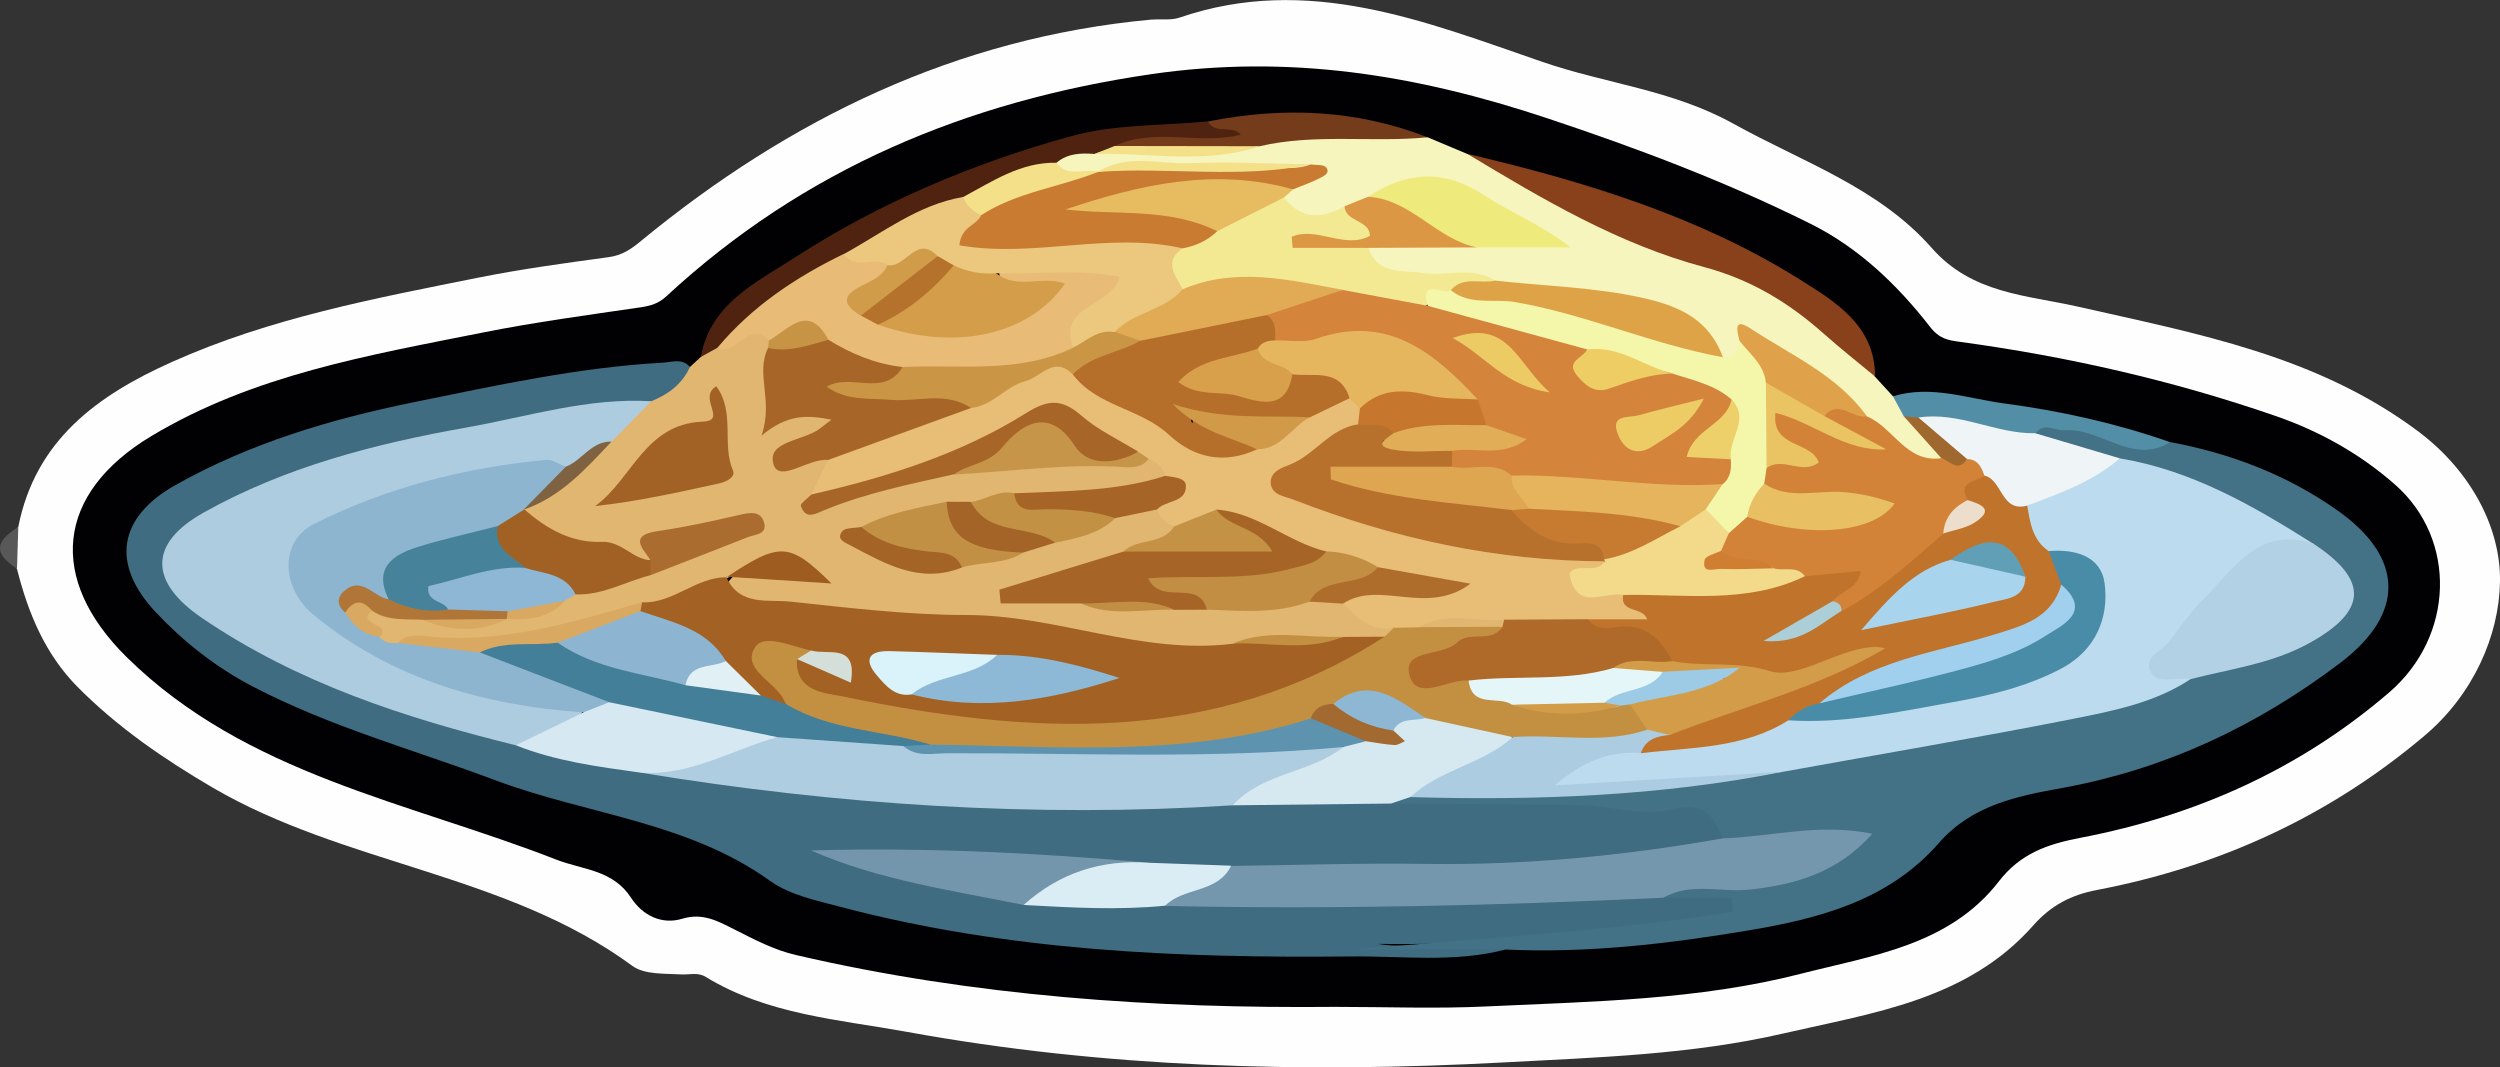 <?xml version="1.0" encoding="utf-8"?>
<!-- Generator: Adobe Illustrator 23.0.2, SVG Export Plug-In . SVG Version: 6.00 Build 0)  -->
<svg version="1.1" id="Camada_1" xmlns="http://www.w3.org/2000/svg" xmlns:xlink="http://www.w3.org/1999/xlink" x="0px" y="0px"
	 viewBox="0 0 213.21 91.02" style="enable-background:new 0 0 213.21 91.02;" xml:space="preserve">
<rect x="0" y="0" width="213.21" height="91.02" fill="#333333" stroke="none"/>
<style type="text/css">
	.st0{fill:#FEFEFE;}
	.st1{fill:#585858;}
	.st2{fill:#010002;}
	.st3{fill:#3F6C80;}
	.st4{fill:#437185;}
	.st5{fill:#E1B670;}
	.st6{fill:#F6F5BD;}
	.st7{fill:#89411B;}
	.st8{fill:#4F2310;}
	.st9{fill:#538EA7;}
	.st10{fill:#743C1B;}
	.st11{fill:#AECCDF;}
	.st12{fill:#AFCDE0;}
	.st13{fill:#7497AD;}
	.st14{fill:#D6E9F1;}
	.st15{fill:#D6E8F1;}
	.st16{fill:#7496AC;}
	.st17{fill:#DAECF4;}
	.st18{fill:#BCDBEE;}
	.st19{fill:#B2D1E5;}
	.st20{fill:#ACCCE1;}
	.st21{fill:#EFF5F7;}
	.st22{fill:#A36224;}
	.st23{fill:#E8BD76;}
	.st24{fill:#C39042;}
	.st25{fill:#8DB5D0;}
	.st26{fill:#E8BB76;}
	.st27{fill:#A76627;}
	.st28{fill:#A66526;}
	.st29{fill:#A36225;}
	.st30{fill:#A26124;}
	.st31{fill:#C18E44;}
	.st32{fill:#8DB7D4;}
	.st33{fill:#A66426;}
	.st34{fill:#AB6D2F;}
	.st35{fill:#C19044;}
	.st36{fill:#C79549;}
	.st37{fill:#AF6D2C;}
	.st38{fill:#C29144;}
	.st39{fill:#C49244;}
	.st40{fill:#D9A861;}
	.st41{fill:#A56427;}
	.st42{fill:#A46426;}
	.st43{fill:#9E5C20;}
	.st44{fill:#B07638;}
	.st45{fill:#7E6242;}
	.st46{fill:#C79446;}
	.st47{fill:#D28337;}
	.st48{fill:#F3E992;}
	.st49{fill:#F4F6A9;}
	.st50{fill:#C97B31;}
	.st51{fill:#DFA347;}
	.st52{fill:#EEEA7C;}
	.st53{fill:#E7BB5F;}
	.st54{fill:#DB9743;}
	.st55{fill:#DFA24A;}
	.st56{fill:#F3E089;}
	.st57{fill:#9F682E;}
	.st58{fill:#ECC77E;}
	.st59{fill:#437F98;}
	.st60{fill:#5D93AF;}
	.st61{fill:#8EB7D3;}
	.st62{fill:#A26931;}
	.st63{fill:#C0732B;}
	.st64{fill:#498CA7;}
	.st65{fill:#D39C49;}
	.st66{fill:#8DB5D1;}
	.st67{fill:#8DB9D7;}
	.st68{fill:#DAF2F9;}
	.st69{fill:#E1F0F4;}
	.st70{fill:#D5DFDA;}
	.st71{fill:#B66E2B;}
	.st72{fill:#B7712C;}
	.st73{fill:#AF6928;}
	.st74{fill:#F2DA8A;}
	.st75{fill:#E5B65D;}
	.st76{fill:#CA9646;}
	.st77{fill:#C7772D;}
	.st78{fill:#D09A48;}
	.st79{fill:#E4F6F7;}
	.st80{fill:#9DCAE4;}
	.st81{fill:#46829A;}
	.st82{fill:#D39D4A;}
	.st83{fill:#B5722D;}
	.st84{fill:#D19C4A;}
	.st85{fill:#E8BF62;}
	.st86{fill:#EAC463;}
	.st87{fill:#ABCED7;}
	.st88{fill:#EDDECB;}
	.st89{fill:#D07E32;}
	.st90{fill:#D4853B;}
	.st91{fill:#E1AB55;}
	.st92{fill:#E5B45D;}
	.st93{fill:#EECD64;}
	.st94{fill:#EED06B;}
	.st95{fill:#A1D0EE;}
	.st96{fill:#A8D4EE;}
	.st97{fill:#619FB7;}
	.st98{fill:#D8A04B;}
	.st99{fill:#DEA650;}
	.st100{fill:#C77B30;}
	.st101{fill:#E2AD57;}
	.st102{fill:#EDCB65;}
	.st103{fill:#EDCB64;}
</style>
<g>
	<path class="st0" d="M1.56,44.94c1.46-7.4,6.74-11.22,13.1-14.07c8.39-3.76,17.35-5.43,26.28-7.22c3.63-0.72,7.31-1.22,10.98-1.72
		c1.14-0.16,1.91-0.68,2.77-1.4C67.36,10.12,81.58,3.22,98.1,1.68c0.84-0.08,1.74,0.08,2.5-0.18c10.95-3.75,20.96,0.34,30.98,3.79
		c5.37,1.85,11.04,2.37,16.25,5.26c5.85,3.25,12.37,5.43,16.9,10.58c3.46,3.94,8.07,4.02,12.52,5.03
		c10.14,2.3,20.4,4.17,29.05,10.68c4.36,3.29,6.98,8.1,6.91,12.76c-0.07,4.63-2.3,9.65-6.42,13.13
		c-8.16,6.9-17.52,11.17-27.95,13.17c-2.2,0.42-3.91,1.3-5.43,3.02c-5.63,6.38-13.69,7.46-21.33,9.22
		c-7.84,1.81-15.9,2.04-23.9,2.47c-17.01,0.91-33.99,0.46-50.78-2.6c-5.84-1.06-11.94-1.47-17.22-4.7
		c-0.67-0.41-1.37-0.17-2.07-0.21c-1.42-0.08-3.15,0.03-4.17-0.72c-10.75-7.9-24.52-8.61-35.82-15.22
		c-4.18-2.45-8.08-5.13-11.48-8.55c-2.79-2.81-4.24-6.32-5.19-10.09C0.64,47.29,0.54,46.1,1.56,44.94z"/>
	<path class="st1" d="M1.56,44.94c-0.04,1.19-0.07,2.38-0.11,3.57C-0.52,47.21-0.49,46.23,1.56,44.94z"/>
	<path class="st2" d="M113.89,85.87c-15.48,0.15-30.86-0.9-46-4.42c-1.91-0.44-3.58-1.34-5.29-2.2c-1.39-0.7-2.67-1.42-4.4-0.9
		c-1.79,0.55-3.42-0.31-4.37-1.77c-1.57-2.42-4.11-2.38-6.42-3.28c-12.57-4.91-26.4-7.22-36.58-17.23
		c-6.81-6.7-6.07-13.99,2.08-18.88c8.7-5.22,18.54-6.89,28.27-8.83c4.45-0.89,8.96-1.49,13.45-2.15c0.86-0.13,1.54-0.32,2.21-0.95
		C68.55,14.43,82.43,8.63,98.15,6.33c11.75-1.72,22.62,0.03,33.82,3.76c7.72,2.57,15.22,5.4,22.45,9c4.06,2.02,7.39,5.19,10.16,8.76
		c0.83,1.07,1.58,1.17,2.62,1.31c9.15,1.25,18.12,3.29,26.85,6.31c3.77,1.3,7.22,3.23,10.21,5.86c5.31,4.67,5.06,12.94-0.5,17.72
		c-7.63,6.56-16.52,10.52-26.33,12.4c-2.8,0.54-5.11,1.32-6.97,3.73c-4.22,5.45-10.84,6.32-16.89,7.87
		c-8.73,2.24-17.78,2.36-26.75,2.78C122.52,86.04,118.2,85.87,113.89,85.87z"/>
	<path class="st3" d="M128.4,80.98c-4.36,1.14-8.81,0.54-13.21,0.59c-14.63,0.15-29.22-0.46-43.48-4.22
		c-2.07-0.55-4.35-1.02-6.03-2.22c-7.02-5.05-15.62-5.66-23.39-8.57c-6.95-2.61-14.13-4.56-20.75-8.02
		c-3.12-1.63-5.84-3.76-8.24-6.31c-3.86-4.1-3.25-8.1,1.66-10.86c6.34-3.57,13.23-5.62,20.29-7.06c7.03-1.43,14.06-2.98,21.27-3.38
		c0.84-0.05,1.65-0.4,2.33,0.37c0.4,2.57-1.45,3-3.28,3.45C44.79,36.4,34,37.99,23.7,41.79c-2.02,0.75-4.07,1.43-5.86,2.69
		c-3.67,2.59-3.57,4.95,0.1,7.52c6.99,4.91,14.94,7.49,23,9.86c1.15,0.34,2.32,0.59,3.47,0.95c3.55,1.14,7.24,1.61,10.87,2.32
		c9.04,0.71,18.02,1.98,27.09,2.61c7.68,0.54,15.26-0.55,22.88-0.18c4.45,0.08,8.89-0.15,13.34-0.04
		c8.28,0.24,16.57-0.07,24.84,0.31c2.22,0.1,4.28,0.92,3.52,3.96c-1.33,1.21-3.02,1.32-4.67,1.58c-12.23,1.97-24.55,1.42-36.85,1.35
		c-2.39-0.14-4.79,0.24-7.17-0.24c-0.71-0.11-1.38-0.48-2.1-0.46c-8.4,0.26-16.75-0.58-25.12-1.02c-0.31-0.02-0.6,0.13-0.23-0.07
		c5.36,0.53,11.09,2.4,16.98,3.22c3.94,0.21,7.88-0.14,11.82,0.06c13.98,0.04,27.96-0.11,41.92-0.78c1.77,0.26,3.59-0.07,5.34,0.36
		c0.67,0.16,1.46,0.37,1.41,1.3c-0.03,0.63-0.47,1.13-1.06,1.31c-1.13,0.35-2.24,0.87-3.42,0.96c-8.96,0.74-17.93,1.22-26.3,1.14
		C120.69,81.05,124.6,79.78,128.4,80.98z"/>
	<path class="st4" d="M146.92,71.5c-0.8-1.96-1.6-3.15-4.36-2.46c-2.4,0.6-5.16-0.31-7.76-0.36c-5.39-0.11-10.78-0.1-16.17-0.15
		c0.24-1.06,1.09-1.3,1.98-1.5c10.32-0.2,20.66-0.14,30.88-1.92c8.08-1.6,16.23-2.9,24.29-4.62c3.39-0.73,6.76-1.52,9.9-3.03
		c1.23-0.78,2.58-1.13,4.03-1.23c2.29-0.15,4.38-0.97,6.39-2.02c4.38-2.3,4.53-3.99,0.64-7.16c-5.11-3.14-10.31-6.08-16.31-7.21
		c-2.26-1.2-5.34-0.44-7.05-2.95c0.41-1.48,1.41-1.04,2.5-0.93c3.12,0.34,5.95,2.11,9.19,1.74c5.12,0.95,9.9,2.77,14.18,5.76
		c5.8,4.05,5.93,8.84,0.33,13.08c-7.08,5.36-14.93,9.07-23.7,10.66c-3.92,0.71-7.71,1.47-10.54,4.71
		c-4.28,4.91-10.25,6.44-16.28,7.45c-6.83,1.14-13.72,1.95-20.68,1.62c-4.3,0-8.6,0-12.91,0c10.81-0.96,21.62-1.54,32.31-3.22
		c-0.02-0.4-0.04-0.81-0.06-1.21c-1.96,0-3.93,0-5.89,0c0.56-2.13,2.4-1.7,3.79-1.65c4.56,0.16,8.78-0.78,12.2-3.15
		C154.49,71,150.68,73.34,146.92,71.5z"/>
	<path class="st5" d="M55.54,34.22c1.46-0.58,2.64-1.47,3.31-2.93c0.3-0.28,0.61-0.56,0.91-0.84c0.45-0.41,0.76-1,1.41-1.17
		c1.52-0.54,2.95-2.55,4.65-0.3c0.12,0.32,0.18,0.64,0.19,0.98c-0.04,1.08,0.28,2.14,0.23,3.21c-0.07,1.34,0.17,1.98,1.75,1.65
		c1.13-0.24,2.77-0.41,3.18,0.86c0.48,1.44-1.29,1.69-2.18,2.35c-0.37,0.27-0.86,0.35-1.15,0.82c0.9,0.14,1.82-0.49,2.68,0.08
		c0.8,1.17-0.12,2.1-0.42,3.09c2.51,0.53,4.53-1.17,6.85-1.45c1.77-0.21,3.46-0.92,5.28-0.96c5.16-0.9,10.37-0.68,15.56-0.87
		c1.14,0.24,2,0.69,1.67,2.1c-2.45,2.23-5.61,1.68-8.5,2.12c-1.29,0.2-2.64,0.05-3.95,0.06c-1.34-0.01-2.62,0.37-3.94,0.56
		c-0.71,0.1-1.44,0.13-2.15,0.18c-2.35,0.29-4.57,1.04-6.78,1.77c0.94,2.48,3.25,2.19,5.18,2.49c0.88,0.14,1.84-0.33,2.77-0.48
		c1.63-0.36,3.29-0.6,4.9-1.04c0.97-0.27,1.93-0.56,2.87-0.9c1.77-0.53,3.51-1.14,5.19-1.94c1.17-0.38,2.33-0.9,3.61-0.56
		c0.87,0.41,1.51,1.02,1.69,2.01c-0.72,2.12-2.88,1.82-4.39,2.61c-2.58,1.05-5.24,1.89-8.59,2.81c2.25-0.07,3.79-0.05,5.31,0.3
		c2.45,0.55,4.92,0.19,7.38,0.28c0.99,0,1.98,0,2.96-0.01c2.77,0,5.55,0.02,8.28-0.58c0.98-0.09,1.95-0.06,2.91,0.22
		c1.67,0.82,3.31,1.7,4.78,2.88c-0.04,0.68-0.48,1.04-1.04,1.29c-1.19,0.4-2.42,0.31-3.65,0.35c-3.1,0.14-6.24-0.4-9.3,0.5
		c-2.63,0.41-5.32,0.64-7.87-0.01c-9.6-2.48-19.49-2.19-29.23-3.31c-2.22-0.26-4.62-0.04-6.18-2.17c1.63-3.12,4.42-1.3,6.7-1.71
		c-2.34-0.71-4.56-0.23-6.7,0.9c-2.17,1.5-4.5,2.6-7.16,2.92c-6.49,2.48-13.26,3.1-20.12,3.08c-0.75,0.09-1.48,0.07-2.04-0.55
		c0.01-0.73-0.53-1.05-1-1.51c-0.78-0.76-0.6-1.43,0.52-1.73c1.39,0.03,2.75,0.27,4.1,0.53c2.14,0.61,4.31,0.51,6.48,0.22
		c0.31-0.11,0.63-0.19,0.95-0.26C45,51.63,46.8,52,48.17,50.84c0.24-0.47,0.65-0.71,1.12-0.88c1.99-0.33,3.83-1.19,5.82-1.49
		c2.61-1.14,5.28-2.15,7.88-3.42c-2.14,0.04-4.2,0.83-6.31,0.95c-1.61,0.09-0.9,1.28-1.27,1.97c-3.85-0.4-7.68-0.86-10.72-3.63
		c-0.18-0.31-0.21-0.65-0.13-1c2.05-2.21,4.83-3.58,6.75-5.93C52.67,36.25,53.71,34.71,55.54,34.22z"/>
	<path class="st6" d="M121.76,11.71c1.13,0.47,2.25,0.95,3.38,1.42c8.08,3.11,15.54,7.59,23.93,10.08c4.59,1.36,8,4.98,10.83,8.91
		c0.51,0.56,1.03,1.12,1.54,1.68c0.76,0.36,1.33,0.93,1.81,1.61c0.64,1.47,2.78,1.91,2.7,3.89c-1.01,1.54-2.07,0.45-3-0.04
		c-1.55-0.82-2.93-1.93-4.15-3.2c-2.49-2.98-5.95-4.68-9.07-6.84c-0.38-0.26-0.75-0.58-1.22-0.7c0.14,0.37,0.43,0.69,0.33,1.13
		c-0.3,1.1-1.02,1.4-2.06,1.12c-4.33-4.98-10.25-5.32-16.2-5.47c-1.33-0.03-2.59-0.05-3.8-0.63c-2.31-0.76-4.75,0-7.03-0.6
		c-1.54-0.4-3.85-0.35-3.1-3.14c2.7-1.57,5.64-0.5,8.45-0.79c2.24,0.07,4.49,0.05,7.07,0.2c-5.09-1.73-9.22-6.46-15.04-3.04
		c-0.78,0.31-1.54,0.65-2.3,1.01c-2.21,1.12-4.27,1.56-5.59-1.26c0.07-0.53,0.34-0.93,0.73-1.27c0.4-0.36,0.93-0.52,1.37-0.82
		c-0.31-0.21-0.65-0.07-0.99-0.07c-5.29,0.18-10.57-0.19-15.83,0.23c-0.39,0.14-0.78,0.23-1.19,0.3c-1.36-0.07-3.09,0.64-3.41-1.62
		c0.95-1.5,2.47-1.52,3.98-1.57c4.42-0.34,8.92,0.75,13.29-0.7C112.09,9.82,116.92,11.16,121.76,11.71z"/>
	<path class="st7" d="M159.91,32.11c-1.46-1.21-2.95-2.39-4.37-3.65c-2.98-2.65-6.23-4.62-10.19-5.68
		c-7.3-1.95-13.78-5.78-20.21-9.66c9.92,2.34,19.67,5.28,28.35,10.71C156.38,25.66,159.93,27.7,159.91,32.11z"/>
	<path class="st8" d="M93.35,13.13c-1.16-0.09-2.3-0.06-3.25,0.75c-2.23,1.86-5.15,2.27-7.61,3.63c-3.67,1-6.71,3.31-10.13,4.81
		c-4.1,1.87-7.36,5.01-11.16,7.33c-0.48,0.26-0.95,0.53-1.43,0.79c0.82-4.59,4.81-6.39,8.07-8.51c7.25-4.69,15.22-8.03,23.52-10.32
		c3.72-1.03,7.77-0.88,11.68-1.26c1.01,0.88,3.32-0.75,3.31,0.94c-0.01,1.86-2.23,1.06-3.5,1.15c-2.39,0.17-4.79-0.07-7.18,0.14
		C94.91,12.83,94.09,12.81,93.35,13.13z"/>
	<path class="st9" d="M162.37,35.52c-0.31-0.57-0.62-1.15-0.93-1.72c3.22-0.99,6.32,0.18,9.44,0.6c4.82,0.64,9.59,1.69,14.2,3.31
		c-3.23,2-5.9-1.24-8.98-1.01c-0.84,0.06-1.75-0.74-2.51,0.26c-1.89,1.54-3.8,0.36-5.67-0.02c-1.48-0.3-3.02-0.29-4.46-0.82
		C163.1,35.91,162.74,35.7,162.37,35.52z"/>
	<path class="st10" d="M95.06,12.45c3.45-1.6,7.18-0.07,10.77-0.96c-0.77-0.9-2.22,0.02-2.8-1.13c6.37-1.27,12.62-1.03,18.73,1.35
		c-4.77,0.46-9.6-0.34-14.33,0.76C103.31,13.07,99.18,13.09,95.06,12.45z"/>
	<path class="st11" d="M55.54,34.22c-1.13,1.15-2.26,2.29-3.38,3.44c-1.61,0.49-2.32,2.31-4,2.69c-7.01-0.3-13.47,1.99-19.77,4.59
		c-3.45,1.43-3.3,4.52-0.39,7.08c4.38,3.87,9.49,5.82,15.12,6.82c2.22,0.39,4.53,0.52,6.56,1.7c-0.74,3.19-3.53,2.51-5.69,3.02
		c-9.45-2.33-18.61-5.3-26.77-10.86c-4.44-3.02-4.62-6.31,0.12-8.97c6.96-3.91,14.66-5.89,22.44-7.27
		C44.99,35.54,50.14,33.89,55.54,34.22z"/>
	<path class="st12" d="M105.14,68.68c-16.96,1.08-33.79-0.03-50.54-2.79c3.81-1.81,7.88-2.79,11.96-3.76
		c3.65-0.56,7.16,0.72,10.76,0.78c4.37,0.85,8.78,0.34,13.17,0.39c7.71,0.07,15.42,0.17,23.12-0.4c2.27,1.41,0.35,2.09-0.6,2.64
		C110.56,66.95,107.8,67.71,105.14,68.68z"/>
	<path class="st13" d="M146.92,71.5c4.12-0.13,8.19-1.33,12.76-0.39c-2.94,3.3-6.55,4.34-10.48,4.76c-2.45,0.26-5-0.65-7.34,0.69
		c-14.15,0.67-28.31,1.01-42.48,0.7c0.91-2.74,3.89-2.05,5.63-3.41c5.59-0.07,11.19-0.26,16.78-0.17
		C130.25,73.79,138.61,72.97,146.92,71.5z"/>
	<path class="st14" d="M105.14,68.68c2.53-2.81,6.6-2.72,9.43-4.97c0.44-0.7,1.15-0.84,1.89-0.94c1.07-0.14,2.06,0.24,3.07,0.55
		c-0.79-0.3-1.13-0.8-0.89-1.64c0.75-1.1,1.91-1.1,3.06-1.15c2.43,0.44,5.01,0.37,7.11,1.99c0.75,1.7-0.8,1.97-1.68,2.57
		c-2.07,1.43-4.53,1.98-6.84,2.88c-0.55,0.19-1.11,0.38-1.66,0.56C114.13,68.58,109.64,68.63,105.14,68.68z"/>
	<path class="st15" d="M66.29,62.87c-3.88,1.07-7.45,3.34-11.69,3.02c-3.6-0.5-7.2-0.97-10.61-2.33c1.92-0.93,3.84-1.87,5.76-2.8
		c0.37-1.15,1.32-1.44,2.36-1.6C56.94,60.03,61.91,60.33,66.29,62.87z"/>
	<path class="st16" d="M87.3,77.18c-6.11-1.25-12.33-2.1-18.13-4.65c9.66-0.28,19.26,0.2,28.84,1.05
		C94.53,75.04,90.75,75.62,87.3,77.18z"/>
	<path class="st17" d="M87.3,77.18c3.05-2.74,6.63-3.9,10.71-3.6c2.33,0.08,4.66,0.17,6.99,0.25c-1.14,2.36-4.04,1.81-5.63,3.41
		C95.35,77.64,91.32,77.4,87.3,77.18z"/>
	<path class="st18" d="M180.79,39.09c6.13,1.02,11.37,4.04,16.51,7.29c0.11,1.12-0.68,1.03-1.39,1.01
		c-2.83-0.06-10.28,5.87-10.81,8.59c-0.27,1.41,1.42,1.05,1.72,1.94c-3.06,2.02-6.61,2.71-10.09,3.4c-8.2,1.62-16.44,3.01-24.67,4.5
		c-5.75,0.86-11.58,0.86-17.34,1.71c-0.72,0.11-1.86,0.43-2.15-0.63c-0.24-0.88,0.6-1.48,1.25-2.02c1.57-1.3,3.43-1.59,5.39-1.55
		c4.45-0.47,8.93-0.84,13.1-2.69c6.85-0.22,13.59-1.17,20.13-3.29c1.84-0.6,3.6-1.35,4.79-2.99c2.18-3,1.51-5.13-2.05-6.53
		c-2.22-0.81-3.23-2.29-2.63-4.68C174.85,40.89,177.81,39.96,180.79,39.09z"/>
	<path class="st19" d="M186.82,57.92c-1.14-0.24-2.74,0.5-3.36-0.55c-0.77-1.31,0.99-1.89,1.64-2.78c0.91-1.24,1.82-2.51,2.91-3.59
		c2.57-2.56,4.66-6.18,9.29-4.63c4.75,3.12,4.59,5.76-0.38,8.49C193.75,56.61,190.23,57.04,186.82,57.92z"/>
	<path class="st20" d="M139.92,64.23c-2.57-0.2-4.81,0.6-7.33,2.75c6.88-0.41,13.17-0.79,19.46-1.16
		c-10.49,2.09-21.11,2.46-31.76,2.16c2.51-2.37,6.16-2.8,8.71-5.11c1.94-1.59,4.25-0.85,6.41-1c1.51-0.1,3.04-0.02,4.52-0.39
		c1-0.09,1.97-0.08,2.71,0.75C142.49,63.91,140.65,63.32,139.92,64.23z"/>
	<path class="st21" d="M180.79,39.09c-2.31,1.98-5.11,2.99-7.9,4.02c-1.48,0.72-1.48,0.72-3.79-1.8c-0.56-0.6-1.17-1.15-1.87-1.61
		c-0.92-1.61-3.33-1.92-3.62-4.09c3.46-0.54,6.58,1.4,9.97,1.34C175.98,37.67,178.39,38.38,180.79,39.09z"/>
	<path class="st22" d="M54.76,51.37c2.65,0.11,4.59-2.16,7.21-2.14l-0.03-0.04c1.11,2.54,3.55,1.91,5.49,2.12
		c4.98,0.53,9.99,1.14,14.99,1.14c7.68,0,14.96,3.42,22.71,2.45c3.11-0.77,6.32,0.27,9.42-0.58c1.18-0.01,2.36-0.01,3.53-0.02
		c0.1,1.55-1.16,2.01-2.17,2.5c-5.48,2.64-10.97,5.38-17.23,5.55c-8.34,0.22-16.71,0.74-24.92-1.34c-2.7-0.68-5.72-1.09-6.82-4.36
		c0.79-1.17,1.77-0.59,2.73-0.29c0.32,0.1,0.67,0.14,0.98,0.27c-0.36-0.4-0.94-0.21-1.34-0.51c-1.22-0.68-2.43-0.22-3.69-0.01
		c-0.16,1.61,2.08,2.31,1.44,4.03c-0.86,0.56-1.63,0.2-2.39-0.22c-1.35-0.75-2.37-1.85-3.27-3.08c-1.65-2.44-4.88-2.52-6.81-4.55
		C54.46,51.93,54.53,51.63,54.76,51.37z"/>
	<path class="st23" d="M118.87,53.54c-1.95,0.37-3.13-0.86-4.33-2.06c2.32-2.66,5.27-1.18,8.6-1.19c-2.27-0.43-3.98-0.71-5.64-1.19
		c-1.46-0.5-2.93-0.96-4.44-1.29c-3.2-0.57-5.73-3.02-9.05-3.26c-1.29,0.11-2.49,1.38-3.88,0.34c-0.69-0.27-1.17-0.75-1.44-1.44
		c0.27-0.95,1.53-1.65,0.72-2.88c-0.27-0.69-0.75-1.17-1.44-1.45c-0.53-0.02-1.05-0.07-1.55-0.24c-4.66-3.98-9.03-3.06-14.09-0.18
		c-3.86,2.2-8.38,3.73-13.13,3.46c0.47-0.98,0.95-1.96,1.42-2.94c0.49-1.69,2.07-1.85,3.38-2.31c2.82-1.01,5.69-1.87,8.5-2.91
		c1.9-0.72,3.56-1.91,5.42-2.72c1.34-0.59,2.67-1.12,3.98,0.06c3.45,2.36,7.2,4.23,10.8,6.36c1.41,0.84,2.8-0.1,4.2-0.21
		c1.86-0.29,3.06-1.8,4.67-2.56c1.23-0.61,2.32-1.69,3.89-1.29c0.54,0.24,0.88,0.65,1.03,1.22c0.08,0.57-0.02,1.09-0.33,1.58
		c-1.77,1.71-4.24,2.57-6,4.72c2.02,1.44,4.16,2.16,6.33,2.65c5.92,1.33,11.78,3.07,17.93,3.06c0.72,0,1.43,0.12,2.06,0.52
		c1.21,1.32-0.48,1.38-0.98,2.2c1.06,0.71,2.52,0.17,3.5,0.99c0.7,0.68,2.31,0.74,2.03,2.01c-0.26,1.19-1.65,1.05-2.67,1.14
		c-1.04,0.09-2.1,0.04-3.14,0.12c-2.25-0.01-4.5,0.05-6.75-0.03c-2.42,0.02-4.85-0.26-7.25,0.31
		C120.33,54.23,119.52,54.21,118.87,53.54z"/>
	<path class="st24" d="M118.87,53.54c0.71-0.01,1.43-0.03,2.14-0.04c2.09-0.66,4.24-0.16,6.35-0.33c2.18,0.7,0.57,1.36-0.13,1.64
		c-1.76,0.71-3.66,1.07-5.64,2.25c1.27,0.83,2.54-0.05,3.53,0.51c0.87,1.79,2.82,1.21,4.2,1.88c2.82,0.58,5.65,0.37,8.48,0.14
		c0.37-0.05,0.74-0.02,1.11,0.07c1.02,0.55,1.98,1.15,1.58,2.57c-3.77,1.28-7.67,0.35-11.49,0.63c-2.47-0.54-4.95-1.08-7.42-1.62
		c-2.59-0.54-5.12-2.21-7.85-0.47c-1,0.5-1.88,1.22-2.95,1.57c-4.59,1.62-9.35,1.69-14.13,1.64c-5.61-0.06-11.22,0-16.83-0.02
		c-3.26-0.94-6.72-0.78-9.97-1.82c-1.17-0.37-2.67-0.29-2.8-2.07c-0.11-0.21-0.2-0.42-0.33-0.62c-0.9-1.42-3.47-2.51-2.32-4.25
		c0.8-1.21,3.15-0.05,4.78,0.28c-0.02,0.87-0.88,0.37-1.21,0.73c-0.19,2.85,2.55,2.9,3.93,3.19c15.91,3.29,31.65,4.3,46.19-5.11
		C118.35,54.04,118.61,53.79,118.87,53.54z"/>
	<path class="st25" d="M51.95,59.89c-0.73,0.29-1.46,0.58-2.2,0.87c-8.45-0.6-16.3-2.81-23-8.31c-2.72-2.24-3.01-6.25,0.07-7.79
		c6.18-3.09,12.86-4.8,19.77-5.44c0.53-0.05,1.11,0.38,1.67,0.58c-0.55,1.87-2.4,2.46-3.61,3.67l0.07-0.03
		c-0.4,0.99-1.05,1.76-2.01,2.24c-1.61,0.84-3.41,0.96-5.14,1.32c-2.35,0.5-3.89,1.62-4.1,4.15c-0.69,1.47-2.6-1.33-3.08,0.88
		c0.18,1.17,1.29,1.53,1.96,2.27c0.41,0.51,0.97,0.59,1.58,0.53c2.32-0.67,4.6,0.39,6.91,0.17c3.33,0.56,6.28,2.23,9.47,3.22
		C51.1,58.46,51.91,58.84,51.95,59.89z"/>
	<path class="st26" d="M61.19,29.65c2.95-3.52,6.67-6,10.76-7.99c1.26,0.27,2.74-0.57,3.79,0.76c0.79,1.89-2.49,2.01-1.68,3.89
		c0.43,0.43,0.97,0.65,1.54,0.83c4.61,1.01,9.09,1.17,13.09-1.92c-0.9-1.16-3.84,0.77-3.42-2.32c2.77-1.08,5.63-0.55,8.46-0.48
		c0.94,0.02,1.99,0.22,2.28,1.34c0.29,1.11-0.55,1.81-1.32,2.32c-1.54,1.02-2.46,2.5-3.31,4.05c-4.32,2.42-9.02,2.26-13.73,2.08
		c-2.49-0.19-4.83-0.86-6.9-2.3c-1.38-2.34-3.43-0.76-5.19-0.87C63.81,27.17,62.8,30.55,61.19,29.65z"/>
	<path class="st27" d="M70.65,28.98c1.95,1.2,4.03,2.07,6.33,2.32c-0.89,3.64-3.48,1.63-5.7,1.74c2.38,0.59,4.55,0.07,6.72,0.11
		c1.69,0.03,3.92-0.91,4.82,1.64c-4.07,1.48-8.14,2.96-12.2,4.44c-1.67-0.18-4.16,2-4.65,0.37c-0.61-2.03,2.63-1.98,4.01-3.09
		c0.18-0.14,0.37-0.28,0.93-0.72c-2.08-0.4-3.75-0.49-5.97,1.37c1.05-3.04-0.54-5.25,0.56-7.48C67.15,28.99,68.77,28.04,70.65,28.98
		z"/>
	<path class="st28" d="M103.74,43.46c3.48,0.24,6.1,2.78,9.37,3.57c-0.08,1.94-1.69,2.02-3,2.43c-3.86,1.2-7.77,0.55-11.46,0.29
		c0.9,0.36,2.09,0.03,3.2,0.3c1,0.25,1.87,0.66,1.07,1.95c-0.92,0-1.85,0.01-2.77,0.01c-2.62-0.77-5.37,0.18-7.99-0.55
		c-2.27,0-4.55,0-6.82,0c-0.04-0.39-0.07-0.78-0.11-1.17c3.52-1.08,7.05-2.17,10.57-3.25c3.19-0.71,6.41-1.12,9.8-0.86
		C105.2,44.97,103.32,45,103.74,43.46z"/>
	<path class="st29" d="M61.09,32.94c1.63,2.23,0.45,4.94,1.42,7.19c0.23,0.54-0.51,0.95-1.15,1.09c-3.47,0.76-6.93,1.54-10.6,1.94
		c3.17-2.31,4.23-7,9.16-7.2C62.1,35.88,59.45,33.94,61.09,32.94z"/>
	<path class="st27" d="M69.2,42.17c6.44-1.47,12.73-3.44,18.36-6.97c1.87-1.17,3.04-1.17,4.67,0.25c1.42,1.24,3.21,2.06,4.84,3.07
		c-2.14,1.88-4.41,1.33-6.28-0.16c-1.72-1.37-3.36-1.18-4.41,0.15c-1.42,1.81-3.28,1.53-5.03,1.94c-3.73,0.84-7.49,1.59-11.05,3.06
		c-0.78,0.32-1.6,0.84-2-0.37C68.23,42.95,68.88,42.51,69.2,42.17z"/>
	<path class="st30" d="M42.44,44.87c0.76-0.48,1.52-0.96,2.28-1.43c1.88,1.66,4.05,2.88,6.58,2.77c1.74-0.07,2.64,1.49,4.19,1.57
		c0.43,0.44,0.39,0.86-0.03,1.28c-2.13,0.54-4.09,1.73-6.38,1.63c-1.62-0.59-3.35-0.92-4.87-1.81
		C42.71,47.94,41.37,46.94,42.44,44.87z"/>
	<path class="st31" d="M102.93,51.99c-0.71-2.7-3.89-0.27-5.01-2.67c4.1-0.3,8.18,0.25,12.12-0.81c1.15-0.31,2.32-0.43,3.08-1.49
		c1.58,0.06,3.05,0.53,4.4,1.35c-0.91,3.03-4.07,1.6-5.83,2.94C108.83,52.37,105.87,52.1,102.93,51.99z"/>
	<path class="st32" d="M44.8,48.44c1.56,0.5,3.4,0.46,4.28,2.24c-0.3,0.18-0.59,0.36-0.89,0.54c-1.6,0.81-3.36,0.97-5.08,1.3
		c-1.61,0.43-3.23,0.31-4.85,0.12c-1.12-0.47-2.37-0.99-2.15-2.43c0.18-1.2,1.49-1.39,2.47-1.74C40.64,47.74,42.72,47.51,44.8,48.44
		z"/>
	<path class="st33" d="M99.4,40.58c0.68,0.13,1.73,0.14,1.74,0.86c0.02,1.47-1.73,1.19-2.46,2.01c-1.19,0.25-2.39,0.49-3.58,0.74
		c-2.18,0.63-4.4,0.43-6.58,0.15c-1.13-0.15-2.8-0.23-2.03-2.27C90.83,41.87,95.2,41.93,99.4,40.58z"/>
	<path class="st34" d="M55.46,49.06c0.01-0.43,0.02-0.85,0.03-1.28c-0.73-1.06-1.88-2.13,0.62-2.49c2.35-0.34,4.68-0.85,7-1.39
		c0.91-0.21,1.79-0.33,2.06,0.69c0.27,1-0.78,0.98-1.39,1.22C61.01,46.91,58.23,47.98,55.46,49.06z"/>
	<path class="st35" d="M87.24,47.14c-1.59,1.01-3.5,0.74-5.21,1.26c-1.37-1.04-3.07-0.11-4.48-0.72c-1.52-0.66-3.69-0.4-4.09-2.74
		c2.28-1.21,4.79-1.61,7.27-2.15C81.9,45.73,85.05,45.71,87.24,47.14z"/>
	<path class="st36" d="M81.35,40.47c1.27-0.95,2.91-0.83,4.19-2.39c1.29-1.58,3.79-3.67,6.11-0.07c1.16,1.8,3.48,1.58,5.43,0.52
		c0.3,0.2,0.6,0.4,0.89,0.6c-0.58,0.77-1.43,0.76-2.25,0.7C90.9,39.52,86.14,40.22,81.35,40.47z"/>
	<path class="st37" d="M111.68,51.31c1.26-2.33,4.33-1.08,5.83-2.94c2.43,0.43,4.86,0.87,7.9,1.41c-3.77,2.8-7.71-0.36-10.88,1.7
		C113.59,51.43,112.63,51.37,111.68,51.31z"/>
	<path class="st38" d="M86.5,42.07c0.21,1.81,1.65,1.36,2.72,1.36c2,0,3.97,0.11,5.89,0.76c-1.42,1.39-3.29,1.7-5.11,2.1
		c-2.7-0.53-6.27,0.72-7.19-3.48C84.05,42.64,85.15,41.75,86.5,42.07z"/>
	<path class="st39" d="M103.74,43.46c1.08,1.59,3.47,1.38,4.78,3.58c-4.5,0-8.61,0-12.72,0c1.21-1.18,3.33-0.53,4.33-2.14
		C101.33,44.41,102.54,43.94,103.74,43.46z"/>
	<path class="st40" d="M40.92,55.64c-2.33-0.27-4.65-0.54-6.98-0.81c0.65-0.7,1.53-0.67,2.34-0.58c6.43,0.71,12.44-1.15,18.48-2.89
		c-0.05,0.25-0.09,0.51-0.14,0.76c-1.61,2.98-4.97,2.27-7.39,3.53C45.12,56.37,43.02,55.28,40.92,55.64z"/>
	<path class="st41" d="M82.8,42.8c1.52,2.97,5.01,1.87,7.19,3.48c-0.92,0.28-1.84,0.57-2.75,0.85c-4.65-0.19-6.35-1.32-6.51-4.34
		C81.42,42.8,82.11,42.8,82.8,42.8z"/>
	<path class="st42" d="M73.46,44.94c1.59,1.39,3.56,1.84,5.57,2.08c1.18,0.14,2.44-0.03,3.01,1.38c-3.55,1.42-6.5-0.29-9.46-1.86
		c-0.49-0.26-1.3-0.53-0.76-1.22C72.07,44.98,72.89,45.06,73.46,44.94z"/>
	<path class="st43" d="M61.97,49.22c4.56-3.02,5.36-2.99,8.94,0.54c-3.14-0.2-6.06-0.39-8.98-0.58
		C61.93,49.18,61.97,49.22,61.97,49.22z"/>
	<path class="st44" d="M38.22,51.98c1.69,0.05,3.38,0.1,5.07,0.15c0.21,0.17,0.26,0.32,0.18,0.46c-0.08,0.13-0.17,0.19-0.25,0.19
		l0.02,0c-2.39,0.65-4.79,0.52-7.19,0.08c-1.47-0.09-2.99,0.13-4.32-0.78c-0.81-0.52-1.52,0.2-2.29,0.17
		c-0.65-0.56-0.77-1.22-0.13-1.81c1.52-1.39,2.54,0.48,3.83,0.67C35.03,50.26,36.5,51.83,38.22,51.98z"/>
	<path class="st45" d="M44.65,43.47c1.2-1.22,2.41-2.45,3.61-3.67c1.39-0.54,2.18-2.18,3.89-2.14
		C49.96,39.99,47.81,42.39,44.65,43.47z"/>
	<path class="st46" d="M70.65,28.98c-1.69,0.46-3.35,1.09-5.15,0.7c0.03-0.21,0.05-0.42,0.06-0.64
		C67.24,28.14,68.91,25.76,70.65,28.98z"/>
	<path class="st24" d="M114.55,54.3c-3.07,1.3-6.28,0.45-9.42,0.58C108.2,53.59,111.4,54.45,114.55,54.3z"/>
	<path class="st31" d="M92.16,51.45c2.67,0.1,5.4-0.64,7.99,0.55C97.48,51.91,94.75,52.65,92.16,51.45z"/>
	<path class="st40" d="M36.05,52.86c2.4-0.03,4.79-0.05,7.19-0.08C40.85,53.98,38.46,53.87,36.05,52.86z"/>
	<path class="st40" d="M29.44,52.25c0.69-1.07,1.45-1.16,2.29-0.17c-1.48,1.22,1.81,1.09,0.63,2.22
		C31,54.17,30.14,53.33,29.44,52.25z"/>
	<path class="st40" d="M43.22,52.79c0.02-0.22,0.04-0.44,0.07-0.65c1.63-0.3,3.26-0.6,4.9-0.91C46.84,52.74,45.07,52.89,43.22,52.79
		z"/>
	<path class="st47" d="M167.76,39.15c0.92,0.02,1.22,0.69,1.48,1.41c0.15,1.06-2.26,0.74-1.22,2.27c-0.55,1.14-1.45,2.07-1.94,3.25
		c-2.68,2.5-5.09,5.39-8.9,6.28c-0.52-0.16-0.87-0.5-1.08-0.99c1.58-3.19-1.41-1.13-2.04-1.76c-0.99-0.16-1.98-0.34-2.96-0.58
		c-1.44-0.53-3.23-0.23-4.28-1.74c-0.33-0.76-0.08-1.45,0.25-2.13c0.51-0.83,1.2-1.39,2.2-1.49c3.38,0.2,6.76,0.59,10.18,0.08
		c-1.47-1.03-3.17-0.68-4.79-0.81c-1.59-0.13-3.38,0.34-4.52-1.33c-0.19-0.5-0.2-1.01-0.05-1.52c0.68-1.35,1.83-1.32,3.1-1.09
		c-0.36-0.56-1.09-0.66-1.54-1.14c-0.71-0.76-1.21-1.63-0.65-2.57c0.66-1.11,1.71-0.55,2.56-0.2c1.82,0.75,3.31,2.21,5,2.57
		c-0.96-0.69-2.78-0.61-3.15-2.54c1.48-1.84,2.58-0.11,3.82,0.4c2.25,0.93,3.32,3.97,6.33,3.56C166.31,38.46,167,39.7,167.76,39.15z
		"/>
	<path class="st48" d="M116.7,21.14c0.81,2.33,2.9,1.88,4.66,2.14c2.04,0.3,4.22-0.61,6.16,0.66c-0.84,1.13-2.21,0.89-3.32,1.32
		c-1.06,0.25-2.35,0.01-2.91,1.37c-2.45,0.42-4.61-0.72-6.9-1.21c-4.37-0.61-8.74-0.87-13.14-0.36c-2.11-1.03-2.86-2.34-0.86-4.22
		c1.03-0.62,2.15-1.06,3.13-1.78c1.93-0.92,3.53-2.76,6-2.22c1.47,1.95,3.24,1.82,5.15,0.76c0.67,0.25,1.39,0.38,1.94,0.89
		c0.44,0.41,0.93,0.88,0.83,1.5c-0.17,0.99-1.06,0.72-1.73,0.78c-1.55,0.14-3.08-0.17-4.55-0.23
		C112.92,21.02,114.88,20.41,116.7,21.14z"/>
	<path class="st49" d="M121.75,26.07c-0.67-2.45,1.33-0.86,1.98-1.31c8.15,0.23,15.95,1.88,23.21,5.72
		c0.93-0.01,1.39-0.49,1.41-1.41c2.43,0.3,2.7,2.2,3.04,4.06c-1.02,2.18,0.33,4.62-0.73,6.8c-0.07,0.44-0.13,0.89-0.2,1.33
		c-0.32,1.02-0.22,2.26-1.45,2.82c-0.52,0.46-1.04,0.93-1.56,1.39c-1.41,0.09-1.95-0.86-2.35-1.97c-0.02-1.03,0.68-1.72,1.17-2.51
		c0.4-0.66,0.52-1.4,0.56-2.16c-0.08-1.41,1.04-2.79,0.05-4.19c-1.31-1.29-3.14-1.44-4.71-2.16c-2.36-0.6-4.54-1.86-7.07-1.75
		C130.58,29.34,125.82,28.7,121.75,26.07z"/>
	<path class="st50" d="M103.81,19.72c-0.83,0.8-1.83,1.26-2.96,1.46c-5.62,0.95-11.29,1.03-16.95,0.77
		c-2.8-0.13-3.05-1.46-1.14-3.95c3.14-2.7,7.07-2.84,10.9-3.34l-0.01,0c4.61-0.81,9.26-0.14,13.89-0.37
		c1.42-0.07,2.86,0.27,4.25-0.27c0.45,0.08,1.11-0.01,1.31,0.26c0.39,0.5-0.25,0.76-0.6,0.94c-0.72,0.36-1.48,0.63-2.23,0.93
		c-6.02,0.41-12.08,0.2-17.03,1.42c1.84,0.01,4.78-0.76,7.61,0.17C101.99,18.11,103.63,17.87,103.81,19.72z"/>
	<path class="st51" d="M146.94,30.47c-6.03-1.1-11.67-3.66-17.73-4.71c-1.81-0.31-3.85,0.32-5.48-1.01
		c1.05-1.24,2.53-0.52,3.79-0.82c4.26,0.48,8.54,0.55,12.78,1.52C143.41,26.17,145.8,27.36,146.94,30.47z"/>
	<path class="st52" d="M116.68,16.78c3.26-2.16,6.45-2.38,9.88-0.14c2.34,1.53,5,2.58,7.39,4.46c-2.66,0-5.32,0-7.98,0
		C122.3,20.89,119.47,18.88,116.68,16.78z"/>
	<path class="st53" d="M103.81,19.72c-4.12-2.04-8.58-1.34-12.95-1.86c6.33-2.11,12.71-3.6,19.42-1.71
		c-0.25,0.23-0.51,0.45-0.76,0.68C107.61,17.79,105.71,18.76,103.81,19.72z"/>
	<path class="st54" d="M116.68,16.78c3.67,0.22,5.84,3.65,9.29,4.32c-3.09,0.01-6.18,0.02-9.27,0.04c-2.15,0-4.3,0-6.46,0
		c-0.03-0.31-0.06-0.63-0.08-0.94c2.1-0.94,4.54,1.1,6.68-0.09c-0.06-1.4-2.09-1.15-2.17-2.52
		C115.34,17.32,116.01,17.05,116.68,16.78z"/>
	<path class="st55" d="M150.6,32.63c-0.16-1.56-1.39-2.45-2.25-3.57c-0.2-0.83-0.55-2.03,0.95-1.04c3.46,2.28,7.38,3.97,9.92,7.48
		c-1.21,0.26-2.41-1.51-3.62-0.01C153.29,35.65,151.67,34.62,150.6,32.63z"/>
	<path class="st56" d="M93.66,14.66c-3.3,1.31-6.93,1.72-9.98,3.69c-1.2,0.17-1.75-0.3-1.55-1.54c2.52-1.35,4.93-2.99,7.96-2.93
		C91.05,15.21,92.49,14.31,93.66,14.66z"/>
	<path class="st56" d="M111.79,14.02c-6.01,1.26-12.1,0.2-18.14,0.64c2.49-1.61,5.26-0.61,7.89-0.74
		C104.95,13.76,108.37,13.97,111.79,14.02z"/>
	<path class="st56" d="M95.06,12.45c4.12,0.01,8.25,0.01,12.37,0.02c-4.63,1.57-9.38,0.53-14.08,0.66
		C93.92,12.9,94.49,12.68,95.06,12.45z"/>
	<path class="st57" d="M167.76,39.15c-0.79,1.2-1.48,0.13-2.21-0.09c-1.06-1.18-2.12-2.37-3.18-3.55c0.41,0.03,0.83,0.07,1.24,0.1
		C165,36.8,166.38,37.97,167.76,39.15z"/>
	<path class="st58" d="M82.13,16.8c0.27,0.76,0.85,1.21,1.55,1.54c-0.36,0.9-1.71,0.93-1.86,2.58c6.33,1.11,12.76-1.19,19.03,0.26
		c-1.69,1.17-0.56,2.33,0.01,3.49c-0.63,2.99-3.71,2.69-5.51,4.11c-1.29,0.25-2.36,1.48-3.84,0.88c-1.33-3.68,3.23-3.42,3.97-6.04
		c-3.53-0.71-7.04-0.2-10.52-0.31c-1.12,1.02-2.31,0.64-3.5,0.18c-0.61-0.28-1.17-0.64-1.76-0.94c-1.35-0.94-2.66,1.17-4,0.05
		c-1.13-0.79-2.77,0.48-3.74-0.93C75.26,19.87,78.28,17.46,82.13,16.8z"/>
	<path class="st59" d="M40.92,55.64c2.12-1.05,4.44-0.52,6.65-0.83c3.87,0.44,7.44,2.1,11.26,2.76c2.18,0.06,4.09,1.04,6.08,1.75
		c0.72,0.25,1.43,0.5,2.15,0.74c3.78,2.27,8.22,2.19,12.29,3.44c-0.73,0.67-1.5,0.55-2.28,0.13c-3.59-0.25-7.17-0.51-10.76-0.76
		c-4.78-0.99-9.56-1.99-14.34-2.98C48.27,58.47,44.59,57.06,40.92,55.64z"/>
	<path class="st60" d="M77.05,63.63c0.76-0.04,1.52-0.08,2.28-0.13c10.88,0.13,21.82,1.18,32.46-2.23c2-0.4,3.57,0.23,4.68,1.95
		c-0.64,0.16-1.27,0.33-1.91,0.49c-11.23,1.05-22.48,0.5-33.73,0.53C79.57,64.24,78.19,64.62,77.05,63.63z"/>
	<path class="st61" d="M113.7,60.03c3.07-2.48,5.44-0.4,7.88,1.2c-0.94,0.31-2.15-0.11-2.75,1.07
		C116.53,62.89,114.7,62.39,113.7,60.03z"/>
	<path class="st62" d="M113.7,60.03c1.49,1.25,3.2,2.01,5.13,2.27c0.33,0.3,0.66,0.61,0.99,0.91c-0.3,0.12-0.6,0.35-0.89,0.33
		c-0.82-0.05-1.64-0.21-2.46-0.33c-1.56-0.65-3.12-1.3-4.68-1.95C112.1,60.36,112.81,60.05,113.7,60.03z"/>
	<path class="st63" d="M167.81,42.65c-0.91-1.65,0.76-1.53,1.44-2.09c1.55,0.38,1.4,3.17,3.64,2.56c0.25,1.47,0.45,2.95,1.84,3.89
		c1.09,0.63,1.68,1.55,1.63,2.84c-0.43,2.93-2.63,3.98-5.07,4.82c-5.12,1.76-10.69,2.3-15.22,5.65c-1.11,0.59-2.43,0.53-3.55,1.11
		c-3.86,2.44-8.3,2.28-12.58,2.81c0.39-1.22,1.39-1.46,2.48-1.56c4.4-3.52,9.98-4.22,15.02-6.21c0.54-0.21,1.14-0.26,1.65-0.56
		c0.45-0.17-0.25-0.67,0.01-0.27c0.09,0.15,0.04,0.23-0.15,0.32c-5.38,2.56-10.92,2.04-16.5,0.85c-1.53-1.24-3.04-2.44-5.19-2.48
		c-0.82-0.01-1.96-0.13-1.85-1.51c1.66,0,3.32,0,5.07,0c-0.39-1.13-2.32-0.49-2.05-2.06c0.73-0.98,1.85-1.17,2.87-1.01
		c4.27,0.69,8.42-0.68,12.65-0.6c1.56-0.15,3.12-0.3,4.74-0.46c-0.22,1.56-1.71,1.67-2.37,2.58c-0.66,1.8-2.43,1.99-3.8,2.65
		c1.66-0.11,2.74-1.88,4.55-1.81c3.25-1.73,5.92-4.22,8.67-6.6C166.4,44.54,168.09,44.31,167.81,42.65z"/>
	<path class="st64" d="M175.79,49.86c-0.35-0.95-0.71-1.9-1.06-2.86c2.24-0.19,4.45,0.42,4.76,2.75c0.39,2.95-0.78,5.69-3.61,7.22
		c-2.97,1.59-6.25,2.37-9.54,2.95c-4.57,0.81-9.13,1.82-13.83,1.51c0.74-0.75,1.59-1.29,2.66-1.44c5.33-3.05,11.64-3.12,17.16-5.61
		C174.35,53.46,176.27,52.62,175.79,49.86z"/>
	<path class="st65" d="M142.6,56.38c2.74,0.53,5.47-0.04,8.38,0.86c2.26,0.7,5.44-1.69,8.4-2.03c0.44-0.05,0.87-0.08,1.37,0.1
		c-5.76,3.4-12.22,4.98-18.35,7.37c-0.64-0.15-1.27-0.3-1.91-0.45c-0.49-0.72-0.98-1.44-1.47-2.15c2.34-2.27,5.37-1.84,8.1-2.24
		c-1.79-0.16-3.68,0.46-5.59,0.28c-1.43-0.11-2.98,0.23-4.09-1.07C138.86,54.53,140.74,55.52,142.6,56.38z"/>
	<path class="st66" d="M58.46,58.44c-3.69-1.05-7.62-1.34-10.9-3.63c2.35-0.9,4.71-1.79,7.06-2.69c2.7,0.95,5.64,1.48,7.28,4.25
		C61.23,57.85,59.47,57.52,58.46,58.44z"/>
	<path class="st67" d="M85.04,55.85c3.58-0.03,6.99,0.86,10.43,1.97c-5.8,1.88-11.65,2.95-17.73,1.4
		C79.23,56.06,82.6,56.97,85.04,55.85z"/>
	<path class="st68" d="M85.04,55.85c-2.03,1.98-5.15,1.62-7.29,3.37c-1.4,0.24-2.2-0.73-2.95-1.6c-1.19-1.38-0.69-2.13,1.05-2.09
		C78.91,55.61,81.97,55.74,85.04,55.85z"/>
	<path class="st69" d="M58.46,58.44c0.38-1.97,2.27-1.43,3.44-2.07c1,0.98,1.99,1.97,2.99,2.95C62.75,59.03,60.61,58.74,58.46,58.44
		z"/>
	<path class="st70" d="M67.97,56.21c0.4-0.24,0.81-0.49,1.21-0.73c1.42,0.42,3.98-0.7,3.38,2.74
		C70.96,57.51,69.46,56.86,67.97,56.21z"/>
	<path class="st71" d="M115.1,33.96c-1.14,0.55-2.27,1.09-3.41,1.64c-3.28,1.29-6.58,1.12-9.9,0.05c-0.47,0.05,0.02,0.72-0.07,0.25
		c-0.04-0.2,0.08-0.32,0.27-0.22c1.72,0.92,4.3,0.14,5.22,2.64c-2.79,1.29-5.36,0.77-7.52-1.24c-2.42-2.26-6.11-2.4-8.19-5.14
		c0.99-2.86,3.82-2.66,5.96-3.62c3.52-0.8,6.86-2.55,10.64-1.99c1.05,0.49,1.35,1.32,1.1,2.4c-0.29,0.74-0.92,1.13-1.57,1.49
		c-1.47,0.79-3.02,1.39-4.72,1.79c3.64,1.35,3.64,1.35,7.73-0.9c1.58-0.14,3.12,0.01,4.48,0.86C116.06,32.55,116.6,33.3,115.1,33.96
		z"/>
	<path class="st72" d="M136.86,47.87c-9.19-0.01-18.01-1.94-26.55-5.26c-0.74-0.29-1.81-0.36-1.93-1.34
		c-0.12-1.02,0.89-1.36,1.63-1.65c2.13-0.83,3.4-3.09,5.81-3.43c1.14-0.69,2.23-0.94,3.16,0.32c0.02,0.68-0.34,1.02-1.15,1.11
		c2.19,0.13,4.35-0.75,6.23,0.72c0.27,0.53,0.27,1.06,0,1.59c-2.36,1.61-5.08,0.51-7.35,0.92c3.85,0.97,8.1,0.8,12.13,2.05
		c2.06,1.19,4.04,2.51,6.54,2.69c0.97,0.07,1.86,0.53,1.77,1.8C137.05,47.54,136.95,47.71,136.86,47.87z"/>
	<path class="st73" d="M142.6,56.38c-1.66,0.28-3.45-0.51-5.02,0.58c-3.85,3.36-8.11,2.03-12.33,1.08
		c-1.75-0.17-4.41,1.85-5.04-0.45c-0.63-2.28,2.81-1.58,4.07-2.8c1.06-1.03,2.91,0.11,3.86-1.33c-0.19-0.19-0.23-0.35-0.12-0.46
		c0.09-0.1,0.18-0.15,0.28-0.15c2.37-0.01,4.74-0.02,7.11-0.04c0.56,0.78,1.42,0.86,2.22,0.71
		C140.12,53.06,141.57,54.31,142.6,56.38z"/>
	<path class="st74" d="M153.93,49.14c-4.98,2.42-10.3,1.5-15.52,1.6c-1.62-0.32-4,1.48-4.57-1.83c0.68-1,2.3,0.12,3.02-1.04
		c0,0-0.05-0.17-0.05-0.17c1.69-1.66,3.94-2.36,5.94-3.49c0.88-0.35,1.62-1.24,2.73-0.78c0.66,0.68,1.31,1.35,1.97,2.03
		c-0.22,0.5-0.44,1-0.66,1.49c0.84,2.38,3.17,0.4,4.45,1.51C152.12,48.75,153.22,48.18,153.93,49.14z"/>
	<path class="st75" d="M107.28,29.72c0.32-0.58,0.88-0.67,1.47-0.69c6.15-2.88,11.26-2.12,16.01,2.38c0.78,0.74,1.61,1.45,1.42,2.7
		c-0.81,0.85-1.91,1.03-2.92,0.79c-2.44-0.59-4.85-0.08-7.28-0.06c-0.29-0.29-0.59-0.58-0.88-0.87c-0.82-2.62-3.07-1.81-4.89-2.05
		C109.27,31.12,106.92,32.23,107.28,29.72z"/>
	<path class="st76" d="M97.25,29.06c-1.86,1.07-4.18,1.22-5.76,2.87c-1.6-1.63-2.71,0.23-4.03,0.57c-1.7,0.44-2.81,2.12-4.65,2.29
		c-2.16-1.44-4.57-0.5-6.86-0.69c-1.86-0.16-3.76,0.1-5.44-1.12c2.03-1.22,4.88,0.97,6.46-1.68c4.88-0.24,9.87,0.6,14.52-1.63
		c1.14-0.57,2.11-1.6,3.56-1.35C96,27.98,96.7,28.29,97.25,29.06z"/>
	<path class="st77" d="M115.98,34.83c1.71-1.68,3.68-1.67,5.87-1.11c1.34,0.34,2.79,0.25,4.18,0.35c1.09,0.62,1.5,1.41,0.58,2.5
		c-2.56,0.89-5.15,1.12-7.78,0.36c-0.81-1.05-2-0.55-3.01-0.75C115.87,35.73,115.93,35.28,115.98,34.83z"/>
	<path class="st78" d="M107.2,38.32c-2.17-1.04-4.7-1.37-7.2-3.87c4.39,1.44,8.06,0.93,11.69,1.14
		C110.15,36.43,109.25,38.32,107.2,38.32z"/>
	<path class="st5" d="M128.29,52.84c-0.06,0.2-0.11,0.41-0.15,0.61c-2.37,0.01-4.75,0.03-7.12,0.04
		C123.33,52.1,125.86,53.09,128.29,52.84z"/>
	<path class="st79" d="M125.25,58.04c4.1-0.49,8.29,0.12,12.33-1.07c1.42,0.11,2.83,0.22,4.24,0.33c-0.79,3.03-3.82,1.92-5.63,3.06
		c-2.41-0.12-4.83,0.3-7.22-0.25C127.8,59.29,125.53,60.46,125.25,58.04z"/>
	<path class="st80" d="M136.84,59.93c1.42-1.33,3.82-0.82,4.98-2.64c2.19-0.12,4.38-0.24,6.57-0.35c-2.84,2.3-6.23,2.29-9.38,3.14
		c-0.27,0.03-0.53,0.06-0.8,0.1C137.71,60.37,137.23,60.45,136.84,59.93z"/>
	<path class="st65" d="M136.84,59.93c0.46,0.08,0.92,0.16,1.37,0.24c-3.09,0.89-6.17,0.97-9.25-0.07
		C131.59,60.05,134.22,59.99,136.84,59.93z"/>
	<path class="st81" d="M38.22,51.98c-1.79,0.28-3.48-0.07-5.08-0.88c-1.29-2.62,0.3-3.76,2.42-4.43c2.26-0.71,4.59-1.21,6.89-1.81
		c-0.38,1.96,1.25,2.59,2.35,3.57c-2.89-0.2-5.52,0.96-8.26,1.55C36.31,51.4,37.85,51.18,38.22,51.98z"/>
	<path class="st82" d="M81.34,22.63c1.15,0.56,2.36,0.77,3.63,0.68c1.78,1.44,3.96,0.15,5.85,0.88c-2.93,4.24-9.09,5.88-15.95,3.5
		C76.6,25.47,78.73,23.75,81.34,22.63z"/>
	<path class="st83" d="M81.34,22.63c-1.8,2.14-3.9,3.9-6.47,5.06c-0.48-0.26-0.97-0.52-1.45-0.78c1.28-2.86,3.78-4.13,6.55-5.07
		C80.42,22.11,80.88,22.37,81.34,22.63z"/>
	<path class="st84" d="M79.96,21.85c-2.18,1.69-4.36,3.38-6.55,5.07c-1.21-0.75-1.87-1.51-0.13-2.44c0.9-0.49,1.94-0.82,2.41-1.87
		C77.22,22.92,78.16,19.94,79.96,21.85z"/>
	<path class="st85" d="M149.01,44.07c0.18-1.1,0.69-2.02,1.45-2.82c2.07,1.37,4.4,0.57,6.61,0.71c1.58,0.1,3.03,0.45,4.51,0.98
		C159.8,45.48,154.2,45.95,149.01,44.07z"/>
	<path class="st86" d="M150.6,32.63c1.67,0.95,3.33,1.91,5,2.86c1.76,0.94,3.51,1.89,5.27,2.83c-3.54,0.21-6.13-2.27-9.45-3.11
		c-0.37,3.03,3.08,2.38,3.69,4.23c-1.42,1.1-3.07-0.54-4.45,0.48C150.64,37.5,150.62,35.06,150.6,32.63z"/>
	<path class="st87" d="M157.05,52.1c-1.86,1.12-3.45,2.85-6.65,2.56c2.31-1.33,4.1-2.36,5.9-3.39
		C156.76,51.36,157.06,51.59,157.05,52.1z"/>
	<path class="st88" d="M167.81,42.65c1.17,0.36,2.34,0.81,0.57,1.93c-0.77,0.49-1.76,0.62-2.65,0.92
		C165.83,44.12,166.62,43.24,167.81,42.65z"/>
	<path class="st89" d="M151.23,48.47c-1.5,0.03-3.01,0.1-4.51,0.05c-0.51-0.02-1.62,0.46-1.34-0.77c0.08-0.35,0.92-0.53,1.41-0.78
		C148.04,48.14,150.01,47.21,151.23,48.47z"/>
	<path class="st90" d="M126.77,36.26c-0.24-0.73-0.49-1.46-0.73-2.18c-3.73-4-7.68-7.32-13.78-5.19c-1.06,0.37-2.34,0.11-3.51,0.15
		c0.01-0.8,0.12-1.64-0.72-2.16c1.52-2.67,4.2-1.83,6.5-2.15c2.41,0.45,4.81,0.9,7.22,1.35c4.54,1.24,9.07,2.48,13.61,3.72
		c0.24,1.59,0.79,2.68,2.76,2.11c1.47-0.43,3.01-0.58,4.52-0.05c1.75,0.58,3.6,0.94,5.04,2.22c0.93,2.18-1.62,2.5-2.11,3.97
		c0.56,0.58,1.59,0.34,2.04,1.12c0.05,0.79,0.01,1.56-0.69,2.12c-2.75,1.69-5.8,1.18-8.73,0.96c-2.96-0.22-5.93-0.51-8.89-0.85
		c-1.8-0.59-3.91-0.11-5.46-1.58c0-0.45,0-0.91,0-1.36c1.24-1.35,2.87-0.76,4.42-0.84C127.64,37.24,126.94,37.04,126.77,36.26z"/>
	<path class="st91" d="M114.53,24.72c-2.17,0.72-4.33,1.43-6.5,2.15c-3.59,0.73-7.18,1.46-10.77,2.19c-0.73-0.25-1.46-0.5-2.19-0.75
		c1.61-1.72,4.24-1.81,5.79-3.64C105.42,22.73,109.98,23.88,114.53,24.72z"/>
	<path class="st92" d="M128.92,40.56c6.02-0.13,11.98,1.15,18,0.72c-0.48,0.72-0.97,1.44-1.45,2.16c-0.72,0.48-1.44,0.96-2.16,1.44
		c-4.28,0.54-8.49-0.06-12.69-0.86C129.52,43.13,128,42.45,128.92,40.56z"/>
	<path class="st93" d="M142.64,31.86c-1.91,0.02-3.67,0.68-5.44,1.29c-1.23,0.42-2.01-0.29-2.71-1.13
		c-1.02-1.23,0.54-1.49,0.87-2.22C138.08,29.44,140.19,31.26,142.64,31.86z"/>
	<path class="st94" d="M147.62,39.17c-1.24-0.06-2.47-0.13-3.77-0.2c0.54-2.4,3.35-2.72,3.83-4.9
		C149.33,35.8,147.32,37.47,147.62,39.17z"/>
	<path class="st95" d="M175.79,49.86c2.78,2.37-0.1,3.55-1.3,4.34c-1.94,1.28-4.27,2.07-6.55,2.7c-4.22,1.17-8.51,2.07-12.77,3.08
		c4.28-3.67,9.76-4.28,14.87-5.85C172.44,53.38,174.97,52.76,175.79,49.86z"/>
	<path class="st96" d="M172.73,49.18c0,1.86-1.64,1.88-2.74,2.16c-3.42,0.85-6.89,1.49-11.26,2.4c2.55-2.98,4.56-5.14,7.63-6
		C168.71,47.22,170.88,47.5,172.73,49.18z"/>
	<path class="st97" d="M172.73,49.18c-2.13-0.48-4.25-0.96-6.38-1.44C169.03,45.8,171.38,45.26,172.73,49.18z"/>
	<path class="st98" d="M107.28,29.72c0.4,1.51,2.16,1.18,2.93,2.19c-0.49,3.23-2.87,2.36-4.66,1.85c-1.59-0.45-3.38,0.1-5.06-1.18
		C102.37,30.49,105.04,30.58,107.28,29.72z"/>
	<path class="st99" d="M128.92,40.56c-0.1,1.25,0.99,1.88,1.46,2.83c-0.45,0.51-0.95,0.44-1.46,0.11
		c-5.18-0.64-10.43-0.92-15.42-2.62c-0.01-0.36-0.02-0.72-0.03-1.08c3.46,0,6.92,0,10.38,0C125.53,40.17,127.4,39.21,128.92,40.56z"
		/>
	<path class="st100" d="M128.92,43.5c0.49-0.04,0.97-0.08,1.46-0.11c4.34,0.22,8.7,0.31,12.93,1.49c-2.12,1.06-4.1,2.42-6.51,2.82
		c-0.11-1.34-1.08-1.43-2.08-1.36C132.23,46.53,130.44,45.32,128.92,43.5z"/>
	<path class="st101" d="M126.77,36.26c1.05,0.37,2.1,0.73,3.43,1.2c-2.16,1.61-4.36,0.63-6.34,0.99c-1.72-0.02-3.49,0.2-5.14-0.12
		c-1.67-0.33-0.41-0.95,0.12-1.39C121.42,35.99,124.11,36.29,126.77,36.26z"/>
	<path class="st102" d="M145.31,33.99c-1.19,2.37-2.9,3.09-4.35,4.06c-1.14,0.76-2.3,0.55-2.92-0.87c-0.82-1.89,0.8-1.52,1.69-1.76
		C141.41,34.95,143.11,34.54,145.31,33.99z"/>
	<path class="st103" d="M132.17,33.46c-3.89-0.55-5.48-3.13-8.28-4.63C128.68,27.08,129.39,31.09,132.17,33.46z"/>
</g>
</svg>

